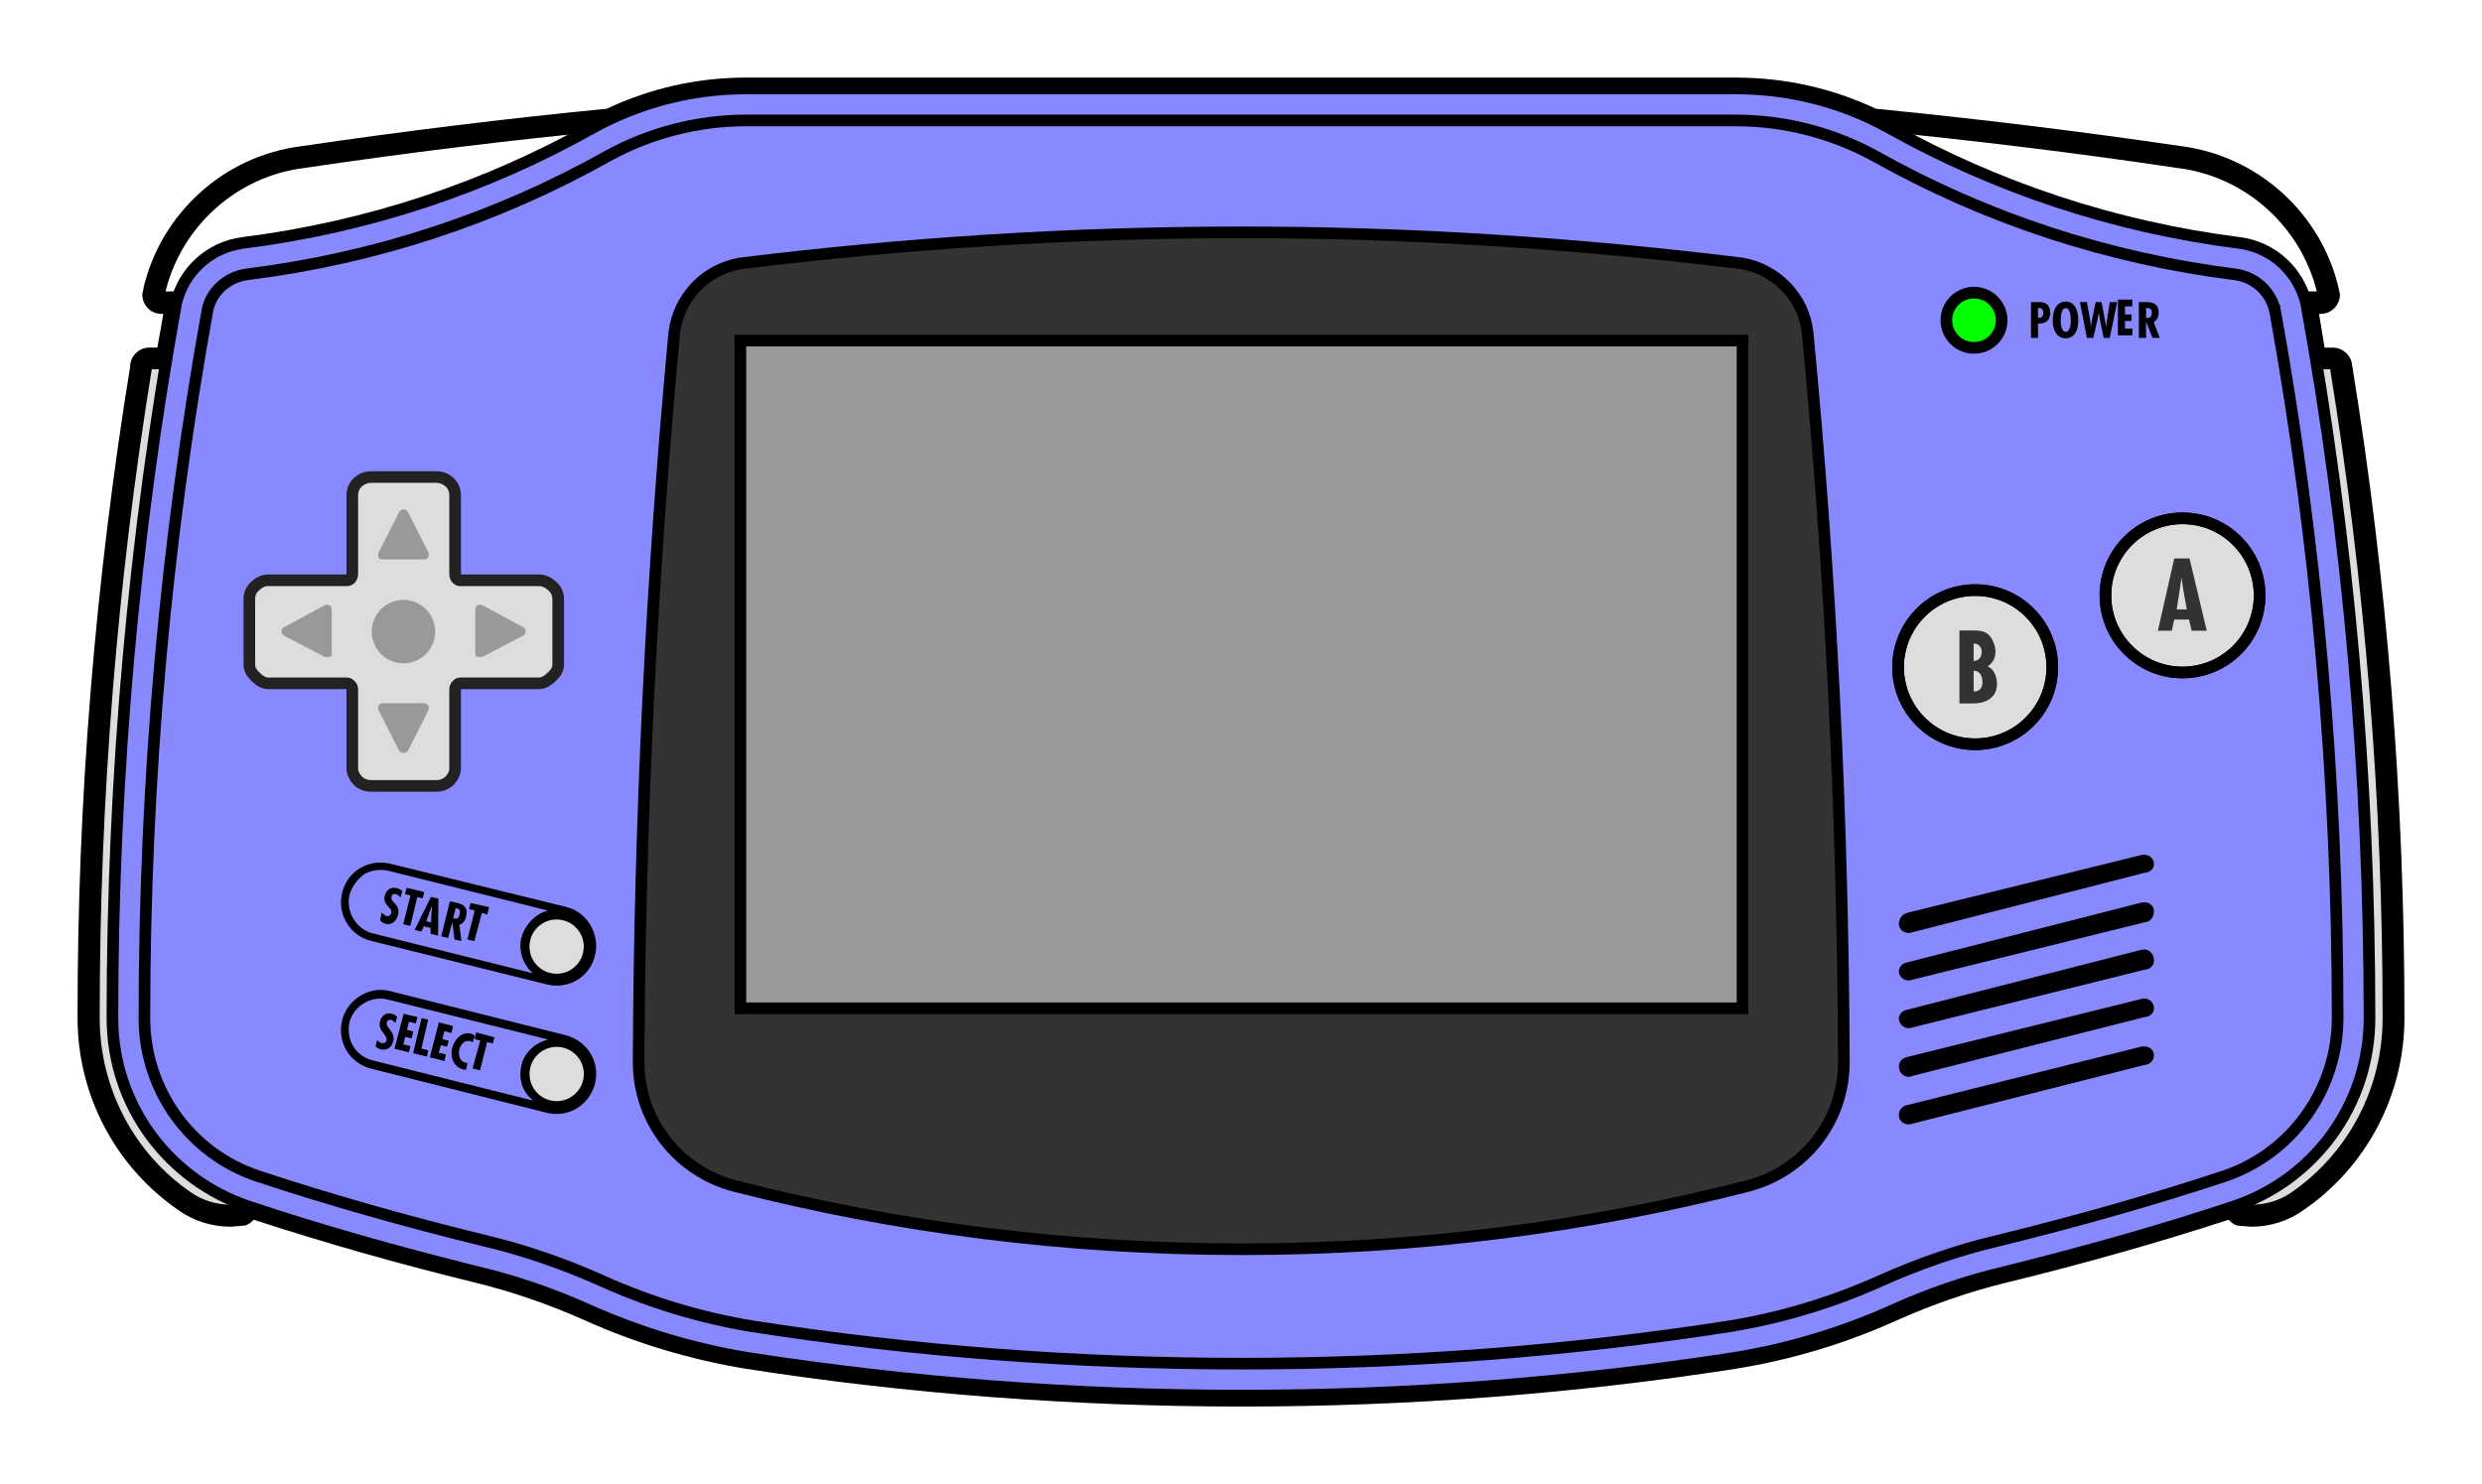 <?xml version="1.0" encoding="UTF-8"?>
<svg xmlns="http://www.w3.org/2000/svg" width="320" height="191.369" version="1.0">
	<g style="fill:#dddddd;stroke-width:0">
		<path d="m 24.218,46.4 -5.612,0.198 c 0,0 -10.165,68.481 -6.673,88.956 0,0 0.847,14.095 14.893,20.939 0,0 6.709,0.584 6.709,-1.296 l 0,-1.875 c 0,0 -16.416,-5.896 -16.416,-18.352 0,0 -1.757,-32.939 7.098,-88.571"/>
		<path d="m 295.912,46.4 5.607,0.198 c 0,0 10.179,68.481 6.75,88.956 0,0 -0.875,14.095 -14.943,20.939 0,0 -6.694,0.584 -6.694,-1.296 l 0,-1.875 c 0,0 16.436,-5.896 16.436,-18.352 -4.9e-4,0 1.685,-32.939 -7.157,-88.571"/>
		<g>
			<path id="button-l1" fill-opacity="0" style="fill:#ff0000" d="m 81.149,15.837 c 0,0 -22.212,14.674 -51.903,18.478 0,0 -3.469,1.41 -4.742,6.022 l -4.404,-2.756 c 0,0 0.904,-10.441 12.787,-15.627 11.849,-5.186 48.263,-6.118 48.263,-6.118"/>
			<path id="button-r1" fill-opacity="0" style="fill:#ff0000" d="m 238.928,15.837 c 0,0 22.333,14.674 51.943,18.478 0,0 3.479,1.41 4.728,6.022 l 4.402,-2.756 c 0,0 -0.836,-10.441 -12.706,-15.627 -11.9,-5.186 -48.367,-6.118 -48.367,-6.118"/>
		</g>
	</g>
	<path d="m 39.235,21.661 c 13.054,-1.938 26.226,-3.56 39.381,-4.833 l 0.265,-0.023 0.264,-0.112 c 5.347,-2.562 11.094,-3.854 17.071,-3.854 l 127.558,0 c 5.988,0 11.76,1.292 17.136,3.84 l 0.213,0.114 0.259,0.027 c 13.061,1.283 26.357,2.904 39.361,4.843 8.692,1.052 15.862,7.477 17.959,15.92 -0.56,0 -3.104,0 -3.104,0 l 0.314,1.772 0.944,5.593 0.477,2.662 c 0,0 2.605,0 3.091,0 4.468,27.527 6.763,55.375 6.763,83.336 0,0.113 0,0.225 0,0.339 0,9.013 -4.419,17.447 -11.862,22.547 -1.471,0.985 -3.221,1.51 -5.067,1.51 0,0 -0.463,-0.041 -0.86,-0.077 0,-0.437 0,-1.572 0,-1.572 l -1.818,0.619 c -9.343,2.982 -19.231,5.805 -29.384,8.313 -4.938,1.197 -9.887,2.855 -14.717,5.032 -6.348,2.86 -13.129,4.91 -20.093,6.059 -20.726,3.198 -42.065,4.82 -63.231,4.82 -21.511,0 -42.912,-1.622 -63.563,-4.83 -6.912,-1.138 -13.658,-3.189 -20.107,-6.049 -4.816,-2.177 -9.752,-3.835 -14.678,-5.047 -10.15,-2.494 -20.018,-5.317 -29.33,-8.286 l -1.875,-0.636 c 0,0 0,1.138 -0.009,1.576 -0.397,0.036 -0.852,0.077 -0.852,0.077 -1.793,0 -3.581,-0.525 -5.098,-1.567 -7.368,-5.043 -11.788,-13.477 -11.788,-22.481 0,-0.117 0,-0.235 0,-0.348 0,-27.961 2.243,-55.808 6.714,-83.336 0.456,0 3.117,0 3.117,0 l 0.221,-1.121 0.251,-1.491 1.207,-7.332 -1.634,-0.081 c 0,0 -0.831,0 -1.391,0 2.082,-8.444 9.224,-14.868 17.894,-15.921 m 56.981,-11.66 c -6.296,0 -12.325,1.364 -17.997,4.02 -13.142,1.283 -26.327,2.905 -39.359,4.83 -9.941,1.233 -18.134,8.62 -20.393,18.419 l 0,0.005 0.066,-0.231 -0.186,0.913 c 0,1.382 1.069,2.511 2.451,2.511 0,0 0.206,0 0.265,0 -0.296,1.613 -0.75,4.261 -0.773,4.351 -0.551,0 -1.059,0 -1.059,0 -1.351,0 -2.447,1.156 -2.447,2.417 l 0.036,-0.203 c -4.537,27.853 -6.855,56 -6.819,84.258 0,9.885 4.864,19.196 13.084,24.807 1.906,1.346 4.251,2.083 6.657,2.083 l 1.875,-0.15 0.036,-0.027 c 0.411,-0.109 0.75,-0.411 1.06,-0.722 9.044,2.945 18.57,5.669 28.397,8.069 4.755,1.148 9.544,2.796 14.206,4.865 6.657,3.005 13.68,5.1 20.827,6.28 20.828,3.249 42.355,4.874 64.013,4.874 21.291,0 42.818,-1.626 63.668,-4.874 7.235,-1.18 14.193,-3.275 20.818,-6.28 4.662,-2.069 9.443,-3.718 14.193,-4.865 9.848,-2.4 19.431,-5.124 28.511,-8.069 0.296,0.312 0.62,0.614 1.046,0.732 l 0.125,0.032 0.022,0 1.721,0.136 c 2.449,0 4.742,-0.737 6.736,-2.146 8.106,-5.548 13.005,-14.858 13.005,-24.744 0.013,-28.259 -2.216,-56.405 -6.754,-84.258 l 0.009,0.203 c 0,-1.26 -1.109,-2.417 -2.508,-2.417 0,0 -0.522,0 -1.046,0 -0.023,-0.117 -0.448,-2.748 -0.712,-4.351 0.05,0 0.249,0 0.249,0 1.324,0 2.449,-1.13 2.449,-2.511 l -0.213,-0.927 0.072,0.24 c -2.247,-9.8 -10.464,-17.186 -20.414,-18.442 -12.973,-1.902 -26.233,-3.524 -39.264,-4.807 -5.686,-2.665 -11.773,-4.02 -18.094,-4.02 l -127.558,0"/>
	<path style="fill:#8888ff" d="m 223.774,11.405 c 7.233,0 14.005,1.848 19.867,5.124 13.684,7.639 28.885,12.744 45.072,14.796 4.251,0.546 7.619,3.663 8.62,7.766 5.399,29.881 8.164,60.796 8.164,92.163 0,0.091 0,-0.086 0,0 0,11.344 -7.281,20.891 -17.445,24.306 -9.686,3.231 -19.555,5.963 -29.542,8.458 -4.992,1.161 -9.882,2.869 -14.457,4.933 -6.384,2.869 -13.231,4.974 -20.439,6.149 -21.069,3.262 -42.346,4.861 -63.46,4.861 -21.473,0 -42.802,-1.598 -63.791,-4.861 -7.142,-1.174 -13.981,-3.28 -20.452,-6.149 -4.588,-2.065 -9.465,-3.772 -14.443,-4.933 -9.96,-2.494 -19.826,-5.227 -29.477,-8.458 -10.156,-3.415 -17.498,-12.961 -17.498,-24.306 0,-0.086 0,0.091 0,0 0,-31.367 2.825,-62.282 8.216,-92.163 0.958,-4.102 4.364,-7.22 8.606,-7.766 16.214,-2.052 31.417,-7.157 45.009,-14.796 5.934,-3.276 12.706,-5.124 19.892,-5.124 l 127.558,0 z"/>
	<g style="fill:none;stroke:#000000;stroke-width:1.5">
		<path d="m 223.774,11.405 c 7.233,0 14.005,1.848 19.867,5.124 13.684,7.639 28.885,12.744 45.072,14.796 4.251,0.546 7.619,3.663 8.62,7.766 5.399,29.881 8.164,60.796 8.164,92.163 0,0.091 0,-0.086 0,0 0,11.344 -7.281,20.891 -17.445,24.306 -9.686,3.231 -19.555,5.963 -29.542,8.458 -4.992,1.161 -9.882,2.869 -14.457,4.933 -6.384,2.869 -13.231,4.974 -20.439,6.149 -21.069,3.262 -42.346,4.861 -63.46,4.861 -21.473,0 -42.802,-1.598 -63.791,-4.861 -7.142,-1.174 -13.981,-3.28 -20.452,-6.149 -4.588,-2.065 -9.465,-3.772 -14.443,-4.933 -9.96,-2.494 -19.826,-5.227 -29.477,-8.458 -10.156,-3.415 -17.498,-12.961 -17.498,-24.306 0,-0.086 0,0.091 0,0 0,-31.367 2.825,-62.282 8.216,-92.163 0.958,-4.102 4.364,-7.22 8.606,-7.766 16.214,-2.052 31.417,-7.157 45.009,-14.796 5.934,-3.276 12.706,-5.124 19.892,-5.124 l 127.558,0 z"/>
		<path d="m 293.317,40.057 c -0.587,-2.539 -2.631,-4.328 -5.103,-4.671 -16.465,-2.07 -32.115,-7.197 -46.493,-15.27 -5.464,-2.987 -11.658,-4.586 -17.947,-4.586 l -127.558,0 c -6.251,0 -12.413,1.599 -17.834,4.577 -14.407,8.083 -30.044,13.21 -46.522,15.265 -2.553,0.357 -4.538,2.146 -5.085,4.473 -5.404,29.963 -8.155,60.629 -8.155,91.436 0,9.252 5.885,17.483 14.665,20.388 9.252,3.068 19.083,5.838 29.183,8.318 5.089,1.196 10.201,2.962 15.178,5.19 6.201,2.787 12.695,4.761 19.357,5.846 20.518,3.208 41.78,4.816 63.152,4.821 21.033,-0.005 42.219,-1.613 62.798,-4.812 6.709,-1.094 13.283,-3.068 19.467,-5.855 4.988,-2.228 10.075,-3.994 15.142,-5.178 10.126,-2.493 19.953,-5.262 29.17,-8.317 8.742,-2.919 14.655,-11.163 14.655,-20.43 9.4e-4,-30.756 -2.706,-61.445 -8.068,-91.195 z"/>
	</g>
	<g style="fill:#000000">
		<path d="m 262.761,43.567 0,-1.856 0.213,0.004 c 0.811,0 1.355,-0.469 1.355,-1.364 0,-1.536 -1.333,-1.397 -1.531,-1.397 l -0.947,0 0,4.613 0.91,0 m 0,-3.84 0.176,0 c 0.359,0 0.499,0.272 0.499,0.614 0,0.506 -0.255,0.656 -0.676,0.642 l 0,-1.256"/>
		<path d="m 266.336,38.878 c -0.833,0 -1.678,0.66 -1.678,2.444 0,1.658 0.845,2.313 1.678,2.313 0.814,0 1.611,-0.655 1.611,-2.313 0,-1.784 -0.797,-2.444 -1.611,-2.444 m -0.658,2.444 c 0,-0.397 0.052,-1.586 0.658,-1.586 0.601,0 0.653,1.189 0.653,1.586 0,0.357 -0.052,1.46 -0.653,1.46 -0.605,0 -0.658,-1.103 -0.658,-1.46"/>
		<path d="m 269.057,38.954 0.413,2.268 c 0.05,0.316 0.063,0.624 0.086,0.935 l 0.016,0 c 0.046,-0.311 0.072,-0.619 0.147,-0.935 l 0.477,-2.268 0.75,0 0.605,3.203 c 0.027,-0.311 0.052,-0.61 0.102,-0.917 l 0.361,-2.286 0.948,0 -0.948,4.613 -0.795,0 -0.477,-2.358 c -0.038,-0.284 -0.083,-0.587 -0.139,-0.885 l -0.01,0 c -0.05,0.298 -0.101,0.601 -0.163,0.885 l -0.548,2.358 -0.824,0 -0.897,-4.613 0.897,0"/>
		<path d="m 276.692,43.567 0,-2.068 0.013,0 0.808,2.068 0.936,0 -0.773,-2.032 c 0.434,-0.249 0.632,-0.687 0.632,-1.225 0,-1.301 -1.016,-1.356 -1.617,-1.356 l -0.936,0 0,4.613 0.936,0 m 0,-3.84 0.124,0 c 0.463,-0.041 0.623,0.244 0.623,0.583 0,0.416 -0.16,0.687 -0.587,0.687 l -0.16,0 0,-1.27"/>
		<path d="m 277.712,136.079 c 0,-0.647 -0.551,-1.148 -1.249,-1.148 -0.084,0 -0.172,0 -0.259,0.027 l -0.013,-0.027 -30.315,7.571 c -0.612,0.109 -1.059,0.628 -1.059,1.274 0,0.709 0.573,1.22 1.281,1.22 0.19,0 0.366,-0.037 0.513,-0.113 l 29.881,-7.563 c 0.684,-0.005 1.222,-0.587 1.222,-1.242"/>
		<path d="m 277.712,129.989 c 0,-0.642 -0.551,-1.229 -1.249,-1.229 -0.084,0 -0.172,0.027 -0.259,0.036 l -0.013,-0.008 -30.315,7.513 0,0.018 c -0.612,0.099 -1.059,0.573 -1.059,1.219 0,0.719 0.573,1.32 1.281,1.32 0.19,0 0.366,-0.059 0.513,-0.132 l 29.881,-7.577 c 0.684,-0.003 1.222,-0.542 1.222,-1.16"/>
		<path d="m 277.712,123.84 c 0,-0.768 -0.551,-1.405 -1.249,-1.405 -0.084,0 -0.172,0.014 -0.259,0.036 l -0.013,-0.022 -30.315,7.756 0,0.014 c -0.612,0.086 -1.059,0.56 -1.059,1.129 0,0.641 0.573,1.237 1.281,1.237 0.19,0 0.366,-0.036 0.513,-0.108 l 29.881,-7.437 c 0.684,-0.008 1.222,-0.523 1.222,-1.2"/>
		<path d="m 277.712,117.488 c 0,-0.637 -0.551,-1.138 -1.249,-1.138 -0.084,0 -0.172,0.013 -0.259,0.031 l -0.013,-0.018 -30.315,7.735 0,0.009 c -0.612,0.104 -1.059,0.573 -1.059,1.139 0,0.651 0.573,1.183 1.281,1.183 0.19,0 0.366,-0.05 0.513,-0.112 l 29.881,-7.383 c 0.684,-0.014 1.222,-0.651 1.222,-1.445"/>
		<path d="m 277.712,111.425 c 0,-0.651 -0.551,-1.211 -1.249,-1.211 -0.084,0 -0.172,0.014 -0.259,0.027 l -0.013,-0.013 -30.315,7.482 0,0.027 c -0.612,0.112 -1.059,0.737 -1.059,1.418 0,0.62 0.573,1.148 1.281,1.148 0.19,0 0.366,-0.036 0.513,-0.1 l 29.881,-7.657 c 0.684,-0.009 1.222,-0.511 1.222,-1.121"/>
		<path d="m 45.068,131.764 c 0.565,-2.064 2.846,-3.465 5.002,-2.856 l 20.592,5.133 c -1.584,0.406 -2.979,1.54 -3.429,3.28 -0.088,0.384 -0.138,0.777 -0.138,1.197 0,0.899 0.234,1.658 0.676,2.349 0.249,0.407 0.61,0.728 0.972,1.057 l -20.606,-5.164 c -2.253,-0.519 -3.589,-2.639 -3.068,-4.997 m 27.951,1.748 -22.708,-5.701 c -2.707,-0.737 -5.53,1.097 -6.201,3.727 -0.676,2.882 0.948,5.553 3.781,6.275 l 22.558,5.669 c 2.831,0.741 5.563,-1.03 6.248,-3.705 0.737,-2.873 -1.012,-5.52 -3.678,-6.266 M 45.068,115.383 c 0.264,-0.994 0.949,-1.961 1.92,-2.675 0.954,-0.524 2.049,-0.66 3.081,-0.425 l 20.57,5.128 c -1.561,0.397 -2.957,1.82 -3.407,3.478 -0.448,1.658 0.213,3.56 1.509,4.621 l -20.606,-5.132 c -2.252,-0.511 -3.589,-2.91 -3.067,-4.997 m 27.951,1.572 -22.708,-5.579 c -2.707,-0.66 -5.53,0.899 -6.201,3.772 -0.676,2.625 0.948,5.544 3.781,6.19 l 22.558,5.589 c 2.831,0.722 5.563,-0.926 6.248,-3.663 0.737,-2.733 -0.994,-5.67 -3.678,-6.307"/>
		<path d="m 51.628,115.735 c -0.147,-0.198 -0.332,-0.388 -0.597,-0.443 -0.273,-0.076 -0.499,0.05 -0.56,0.334 -0.19,0.701 1.186,1.049 0.861,2.22 -0.19,0.962 -0.809,1.468 -1.638,1.274 -0.23,-0.055 -0.517,-0.226 -0.684,-0.466 l 0.213,-1.017 c 0.163,0.213 0.353,0.407 0.603,0.493 0.271,0.081 0.545,-0.086 0.61,-0.443 0.097,-0.339 -0.153,-0.525 -0.352,-0.75 -0.411,-0.438 -0.633,-0.814 -0.472,-1.445 0.163,-0.687 0.709,-1.157 1.473,-0.981 0.31,0.059 0.558,0.195 0.786,0.38 l -0.242,0.844"/>
		<path d="m 55.56,115.654 -2.11,4.265 0.874,0.198 0.326,-0.669 0.874,0.214 -0.013,0.754 0.971,0.232 0.037,-4.771 -0.958,-0.222 m 0.009,3.303 -0.609,-0.173 0.477,-1.337 0.248,-0.623 0.025,0.013 -0.066,0.651 -0.075,1.468"/>
		<path d="m 57.767,120.953 0.538,-1.984 0.023,0 0.264,2.169 0.897,0.221 -0.264,-2.128 c 0.486,-0.117 0.773,-0.551 0.883,-1.133 0.301,-1.261 -0.646,-1.55 -1.192,-1.672 l -0.913,-0.209 -1.118,4.518 0.883,0.217 m 0.972,-3.854 0.097,0.023 c 0.441,0.076 0.529,0.348 0.441,0.7 -0.074,0.46 -0.3,0.741 -0.684,0.623 l -0.162,-0.049 0.31,-1.297"/>
		<path d="m 50.981,131.913 c -0.149,-0.189 -0.348,-0.348 -0.574,-0.41 -0.26,-0.059 -0.472,0.059 -0.538,0.307 -0.185,0.777 1.152,1.165 0.825,2.489 -0.186,0.746 -0.798,1.197 -1.598,1.017 -0.248,-0.064 -0.522,-0.208 -0.684,-0.389 l 0.221,-0.823 c 0.154,0.203 0.314,0.343 0.587,0.407 0.274,0.054 0.538,-0.064 0.603,-0.343 0.081,-0.385 -0.139,-0.601 -0.338,-0.877 -0.411,-0.496 -0.653,-0.939 -0.486,-1.598 0.176,-0.673 0.723,-1.174 1.471,-0.985 0.273,0.054 0.524,0.199 0.722,0.397 l -0.212,0.809"/>
		<path d="m 60.969,134.385 c -0.098,-0.05 -0.199,-0.086 -0.31,-0.118 -0.759,-0.207 -1.245,0.403 -1.434,1.049 -0.147,0.628 -0.022,1.5 0.727,1.699 0.097,0.04 0.222,0.027 0.332,0.027 l -0.185,0.885 c -0.147,0.027 -0.288,0.005 -0.425,-0.036 -1.245,-0.339 -1.685,-1.672 -1.369,-2.796 0.287,-1.071 1.271,-2.132 2.442,-1.803 0.163,0.05 0.31,0.132 0.463,0.221 l -0.241,0.873"/>
		<g transform="matrix(0.487,0,0,0.487,10,-283.109)">
			<polyline points="543.975,660.656 543.975,662.445 542.028,662.445 542.028,664.595 543.747,664.595 543.747,666.311 542.028,666.311 542.028,668.331 543.992,668.331 543.992,670.118 540.156,670.118 540.156,660.656 543.975,660.656 "/>
			<polyline points="91.791,817.527 91.359,819.186 89.946,818.862 88.089,826.479 86.217,826.044 88.135,818.427 86.675,818.094 87.092,816.406 91.791,817.527 "/>
			<polyline points="108.936,821.521 108.5,823.478 107.04,823.032 105.048,830.521 103.204,830.085 105.141,822.449 103.644,822.032 104.052,820.447 108.936,821.521 "/>
			<polyline points="89.979,850.631 89.566,852.354 87.727,851.863 87.218,854.005 88.876,854.44 88.422,856.285 86.749,855.876 86.239,857.869 88.135,858.323 87.727,859.945 83.885,859.045 86.323,849.77 89.979,850.631 "/>
			<polyline points="92.814,851.326 91.03,858.98 92.86,859.444 92.463,861.095 88.83,860.205 91.077,850.9 92.814,851.326 "/>
			<polyline points="99.418,853.013 98.981,854.876 97.115,854.366 96.582,856.487 98.259,856.878 97.823,858.463 96.174,858.101 95.604,860.103 97.522,860.528 97.115,862.271 93.25,861.289 95.65,852.039 99.418,853.013 "/>
			<polyline points="110.372,855.979 109.955,857.618 108.426,857.285 106.554,864.727 104.58,864.246 106.604,856.841 105.094,856.497 105.53,854.7 110.372,855.979 "/>
		</g>
	</g>
	<g style="fill:#dddddd;stroke:#000000;stroke-width:1.5">
		<path style="fill:#333333" d="m 160.154,161.085 c 22.35,0 44.338,-2.806 65.239,-8.168 7.098,-1.87 12.334,-8.204 12.334,-16.002 -0.124,-31.593 -1.692,-62.957 -4.671,-93.971 -0.468,-4.577 -4.03,-8.231 -8.536,-8.982 -21.123,-2.597 -42.723,-4.002 -64.365,-4.002 -22.062,0 -43.547,1.405 -64.674,4.002 -4.542,0.751 -8.008,4.405 -8.552,8.982 -2.899,31.014 -4.458,62.377 -4.595,93.971 0,7.797 5.25,14.132 12.338,16.002 20.915,5.362 42.664,8.168 65.483,8.168 z"/>
		<rect style="fill:#999999" x="95.457" y="43.915" width="129.203" height="86.105"/>
		<circle style="fill:#00ff00" cx="254.503" cy="41.296" r="3.563"/>
		<circle cx="254.657" cy="86.03" r="9.94"/>
		<circle cx="281.39" cy="76.778" r="9.94"/>
		<g>
			<circle id="button-cr" fill-opacity="0" style="fill:#ff0000" cx="281.39" cy="76.778" r="9.94"/>
			<circle id="button-sq" fill-opacity="0" style="fill:#ff0000" cx="254.657" cy="86.03" r="9.94"/>
		</g>
	</g>
	<g style="fill:#333333">
		<path d="m 280.323,72.014 -2.11,9.321 1.785,0 0.325,-1.442 1.907,0 0.337,1.442 1.947,0 -2.221,-9.321 -1.969,0 m 1.62,6.57 -1.306,0 0.407,-2.616 0.199,-1.401 0.03,0 0.198,1.401 0.472,2.616"/>
		<path d="m 255.494,84.037 c 0,0.714 -0.388,1.189 -1.036,1.189 l 0,-2.232 c 0.671,-0.054 1.036,0.515 1.036,1.044 m 0.102,3.975 c 0,0.719 -0.427,1.174 -1.138,1.148 l 0,-2.661 c 0.698,-0.032 1.138,0.505 1.138,1.513 m -1.188,2.696 c 1.632,0 3.057,-0.777 3.057,-2.47 0,-1.099 -0.425,-1.966 -1.197,-2.309 0.684,-0.466 1.007,-1.085 1.007,-1.92 0,-0.637 -0.345,-1.744 -0.98,-2.245 -0.601,-0.447 -1.188,-0.466 -1.873,-0.466 l -1.795,0 0,9.411 1.782,0"/>
	</g>
	<g style="fill:#dddddd;stroke-width:0">
		<circle cx="71.764" cy="122.063" r="3.5"/>
		<circle cx="71.77" cy="138.489" r="3.5"/>
		<g>
			<circle id="button-st" fill-opacity="0" style="fill:#ff0000" cx="71.764" cy="122.063" r="3.5"/>
			<circle id="button-se" fill-opacity="0" style="fill:#ff0000" cx="71.77" cy="138.489" r="3.5"/>
		</g>
	</g>
	<path style="fill:#dddddd;stroke:#222222;stroke-width:1.5" d="m 47.862,61.512 c -0.671,0 -1.308,0.272 -1.757,0.701 -0.42,0.396 -0.684,0.971 -0.684,1.694 l 0,10.102 c 0,0.213 -0.074,0.438 -0.185,0.565 -0.125,0.158 -0.287,0.253 -0.477,0.253 l -10.202,0 c -0.648,0 -1.249,0.33 -1.683,0.773 -0.463,0.379 -0.727,1.003 -0.727,1.639 l 0,8.408 c 0,0.623 0.264,1.111 0.727,1.544 0.434,0.461 1.034,0.922 1.683,0.922 l 10.202,0 c 0.19,0 0.338,0.14 0.477,0.285 0.111,0.131 0.185,0.302 0.185,0.478 l 0,10.215 c 0,0.533 0.265,1.098 0.684,1.545 0.449,0.46 1.087,0.709 1.757,0.709 l 8.405,0 c 0.64,0 1.274,-0.249 1.735,-0.709 0.414,-0.448 0.678,-1.013 0.678,-1.545 l 0,-10.215 c 0,-0.176 0.059,-0.348 0.183,-0.478 0.113,-0.145 0.273,-0.285 0.449,-0.285 l 10.215,0 c 0.61,0 1.249,-0.461 1.698,-0.922 0.457,-0.433 0.743,-0.921 0.743,-1.544 l 0,-8.408 c 0,-0.637 -0.287,-1.261 -0.743,-1.639 -0.45,-0.443 -1.089,-0.773 -1.698,-0.773 l -10.215,0 c -0.176,0 -0.336,-0.095 -0.449,-0.244 -0.124,-0.136 -0.183,-0.362 -0.183,-0.574 l 0,-10.102 c 0,-0.722 -0.264,-1.297 -0.678,-1.694 -0.461,-0.43 -1.095,-0.701 -1.735,-0.701 l -8.405,0 z"/>
	<g style="fill:#999999">
		<path d="m 55.246,71.253 c 0.036,0.127 0.063,0.28 0.036,0.425 -0.023,0.127 -0.097,0.262 -0.198,0.348 -0.111,0.076 -0.234,0.112 -0.375,0.112 l -5.376,0 c -0.133,0 -0.271,-0.036 -0.397,-0.112 -0.102,-0.086 -0.147,-0.221 -0.199,-0.348 -0.013,-0.145 0,-0.298 0.066,-0.425 l 2.656,-5.214 c 0.072,-0.135 0.213,-0.248 0.359,-0.298 0.14,-0.05 0.312,-0.05 0.449,0 0.133,0.05 0.264,0.163 0.336,0.298 l 2.642,5.214"/>
		<path d="m 48.802,91.569 2.656,5.241 c 0.072,0.109 0.213,0.198 0.359,0.239 0.14,0.045 0.312,0.045 0.449,0 0.133,-0.041 0.264,-0.131 0.336,-0.239 l 2.643,-5.241 c 0.036,-0.113 0.063,-0.249 0.036,-0.384 -0.023,-0.141 -0.097,-0.276 -0.198,-0.362 -0.111,-0.09 -0.234,-0.145 -0.375,-0.145 l -5.376,0 c -0.133,0 -0.271,0.055 -0.397,0.145 -0.102,0.086 -0.147,0.221 -0.199,0.362 -0.014,0.135 -4.87e-4,0.271 0.065,0.384"/>
		<path d="m 41.866,78.033 c 0.12,-0.059 0.287,-0.086 0.421,-0.05 0.139,0.028 0.264,0.1 0.375,0.208 0.079,0.113 0.111,0.307 0.111,0.487 l 0,5.571 c 0,0.15 -0.032,0.294 -0.111,0.403 -0.111,0.058 -0.235,0.058 -0.375,0.058 -0.134,0.006 -0.3,0 -0.421,0 l -5.227,-2.737 c -0.14,-0.068 -0.26,-0.194 -0.3,-0.339 -0.061,-0.139 -0.061,-0.289 0,-0.429 0.04,-0.135 0.16,-0.262 0.3,-0.33 l 5.227,-2.842"/>
		<path d="m 67.431,80.875 c 0.154,0.068 0.252,0.195 0.312,0.33 0.036,0.14 0.036,0.29 0,0.429 -0.06,0.145 -0.157,0.271 -0.312,0.339 l -5.236,2.737 c -0.111,0 -0.274,0.006 -0.411,0 -0.163,0 -0.287,0 -0.375,-0.058 -0.097,-0.109 -0.14,-0.254 -0.14,-0.403 l 0,-5.571 c 0,-0.18 0.043,-0.375 0.14,-0.487 0.088,-0.109 0.213,-0.18 0.375,-0.208 0.137,-0.036 0.301,-0.009 0.411,0.05 l 5.236,2.842"/>
		<g>
			<path id="button-du" fill-opacity="0" style="fill:#ff0000" d="m 55.246,71.253 c 0.036,0.127 0.063,0.28 0.036,0.425 -0.023,0.127 -0.097,0.262 -0.198,0.348 -0.111,0.076 -0.234,0.112 -0.375,0.112 l -5.376,0 c -0.133,0 -0.271,-0.036 -0.397,-0.112 -0.102,-0.086 -0.147,-0.221 -0.199,-0.348 -0.013,-0.145 0,-0.298 0.066,-0.425 l 2.656,-5.214 c 0.072,-0.135 0.213,-0.248 0.359,-0.298 0.14,-0.05 0.312,-0.05 0.449,0 0.133,0.05 0.264,0.163 0.336,0.298 l 2.642,5.214"/>
			<path id="button-dd" fill-opacity="0" style="fill:#ff0000" d="m 48.802,91.569 2.656,5.241 c 0.072,0.109 0.213,0.198 0.359,0.239 0.14,0.045 0.312,0.045 0.449,0 0.133,-0.041 0.264,-0.131 0.336,-0.239 l 2.643,-5.241 c 0.036,-0.113 0.063,-0.249 0.036,-0.384 -0.023,-0.141 -0.097,-0.276 -0.198,-0.362 -0.111,-0.09 -0.234,-0.145 -0.375,-0.145 l -5.376,0 c -0.133,0 -0.271,0.055 -0.397,0.145 -0.102,0.086 -0.147,0.221 -0.199,0.362 -0.014,0.135 -4.87e-4,0.271 0.065,0.384"/>
			<path id="button-dl" fill-opacity="0" style="fill:#ff0000" d="m 41.866,78.033 c 0.12,-0.059 0.287,-0.086 0.421,-0.05 0.139,0.028 0.264,0.1 0.375,0.208 0.079,0.113 0.111,0.307 0.111,0.487 l 0,5.571 c 0,0.15 -0.032,0.294 -0.111,0.403 -0.111,0.058 -0.235,0.058 -0.375,0.058 -0.134,0.006 -0.3,0 -0.421,0 l -5.227,-2.737 c -0.14,-0.068 -0.26,-0.194 -0.3,-0.339 -0.061,-0.139 -0.061,-0.289 0,-0.429 0.04,-0.135 0.16,-0.262 0.3,-0.33 l 5.227,-2.842"/>
			<path id="button-dr" fill-opacity="0" style="fill:#ff0000" d="m 67.431,80.875 c 0.154,0.068 0.252,0.195 0.312,0.33 0.036,0.14 0.036,0.29 0,0.429 -0.06,0.145 -0.157,0.271 -0.312,0.339 l -5.236,2.737 c -0.111,0 -0.274,0.006 -0.411,0 -0.163,0 -0.287,0 -0.375,-0.058 -0.097,-0.109 -0.14,-0.254 -0.14,-0.403 l 0,-5.571 c 0,-0.18 0.043,-0.375 0.14,-0.487 0.088,-0.109 0.213,-0.18 0.375,-0.208 0.137,-0.036 0.301,-0.009 0.411,0.05 l 5.236,2.842"/>
		</g>
	</g>
	<circle style="fill:#999999;stroke-width:0" cx="52.018" cy="81.444" r="4.09"/>
</svg>

